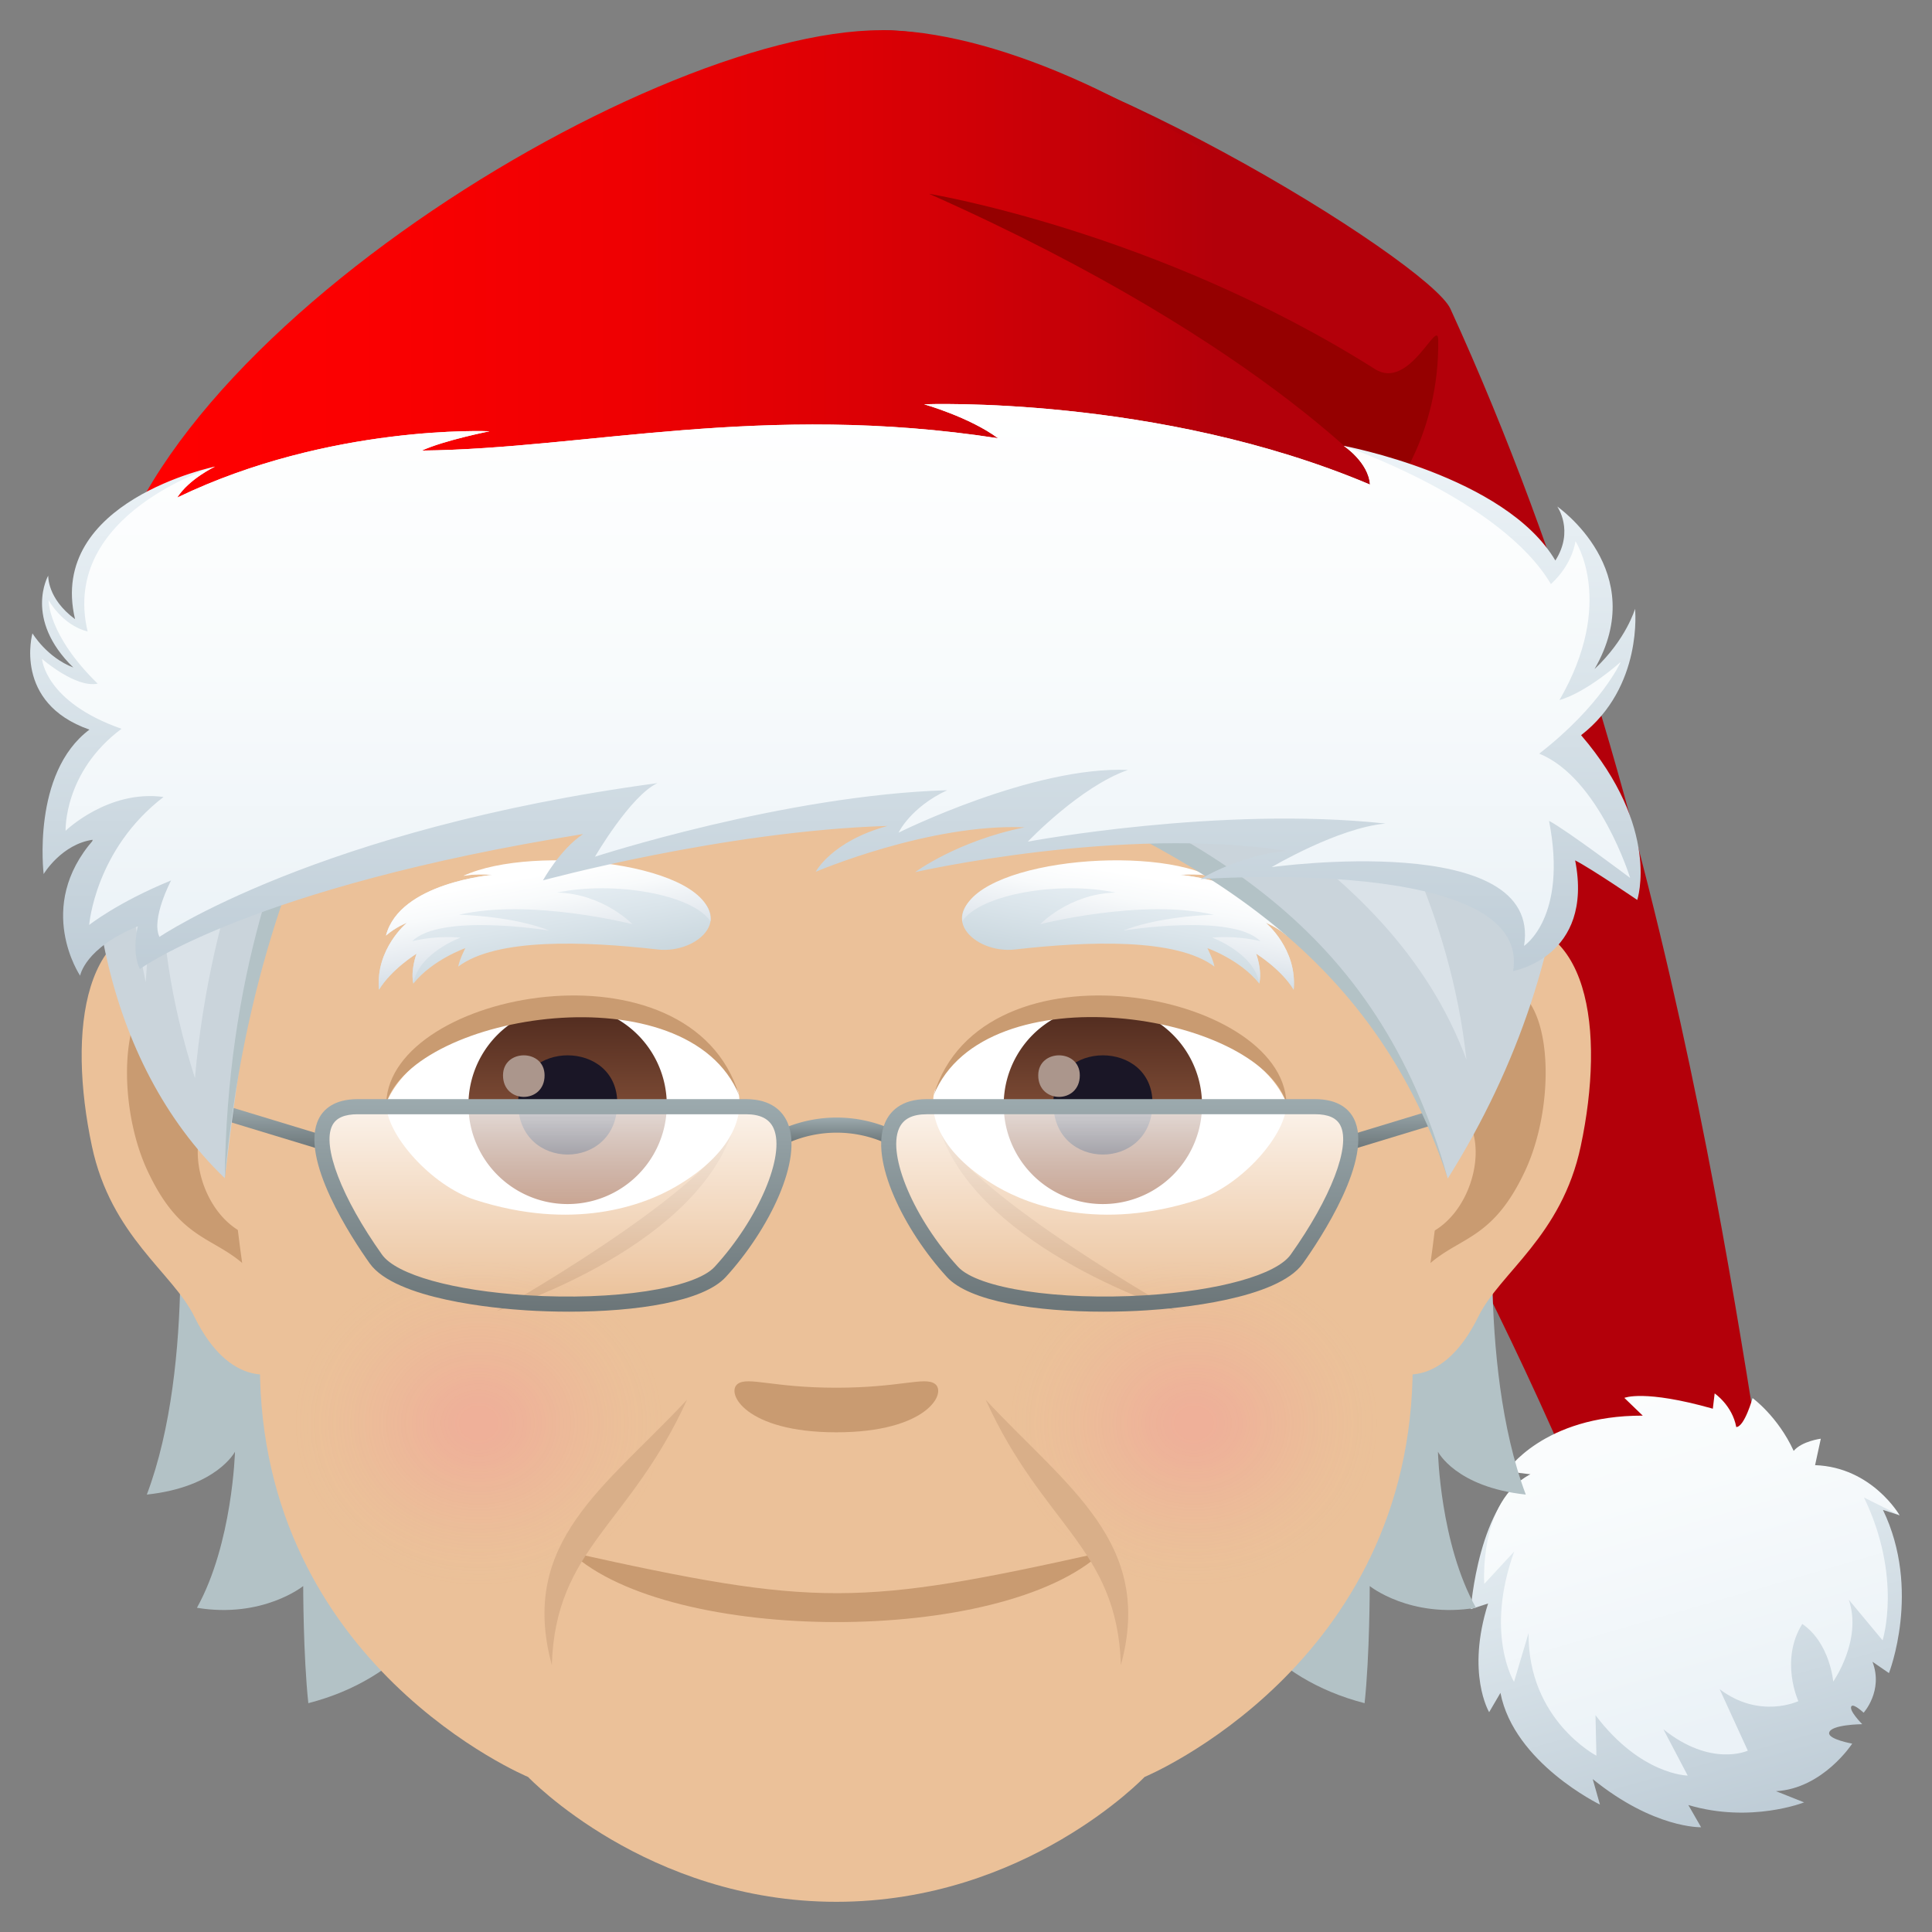 <svg xmlns="http://www.w3.org/2000/svg" xml:space="preserve" style="enable-background:new 0 0 64 64" viewBox="0 0 64 64"><rect x="0" y="0" width="64" height="64" fill="#808080" stroke="none"/><path d="M58.961 52.18c-1.167-6.021-3.155-24.997-10.915-41.952C47.333 8.669 34.944 1 29.204 1c0 12.369 15.832 29.343 24.347 51.489.728 1.895 5.655.954 5.41-.309z" style="fill:#b3000a"/><linearGradient id="a" x1="-2306.359" x2="-2312.433" y1="380.435" y2="365.779" gradientTransform="rotate(6.91 1527.288 19802.194)" gradientUnits="userSpaceOnUse"><stop offset="0" style="stop-color:#beccd6"/><stop offset=".54" style="stop-color:#dbe5eb"/><stop offset="1" style="stop-color:#f0f6fa"/></linearGradient><path d="M50.701 48.838c-1.725.894-1.98 4.467-1.98 4.467l.574-.187c-.735 2.317.035 3.6.035 3.6l.374-.639C50.156 58.402 53 59.778 53 59.778l-.239-.843c2.029 1.645 3.59 1.595 3.59 1.595l-.422-.736c2.064.614 3.835-.088 3.835-.088l-.933-.371c1.556-.085 2.526-1.575 2.526-1.575s-.783-.14-.765-.35c.023-.285 1.097-.294 1.097-.294s-.473-.474-.353-.6c.079-.082.399.22.399.22s.661-.729.293-1.688l.546.375s1.082-2.752-.199-5.406l.554.18c-5.425-3.608-12.227-1.36-12.227-1.36z" style="fill:url(#a)"/><linearGradient id="b" x1="-2307.082" x2="-2313.259" y1="377.202" y2="362.725" gradientTransform="rotate(6.91 1527.288 19802.194)" gradientUnits="userSpaceOnUse"><stop offset="0" style="stop-color:#ebf2f7"/><stop offset=".516" style="stop-color:#f8fbfc"/><stop offset="1" style="stop-color:#fff"/></linearGradient><path d="M57.516 47.274c-.132-.72-.716-1.115-.716-1.115l-.06.506c-2.283-.646-2.931-.358-2.931-.358l.609.588c-3.296-.01-4.513 1.846-4.513 1.846l.796.097c-1.725.895-1.533 3.63-1.533 3.63l.992-1.072c-.984 2.732-.006 4.318-.006 4.318l.482-1.617c-.026 2.882 2.247 4.062 2.247 4.062l-.03-1.341c1.504 1.989 3.054 2 3.054 2l-.805-1.533c1.59 1.274 2.796.707 2.796.707l-.932-2.035c1.327 1.005 2.607.396 2.607.396s-.623-1.353.13-2.558c.92.632 1.025 1.909 1.025 1.909s.97-1.375.516-2.711l1.119 1.345s.665-2.078-.616-4.732l1.181.591s-.912-1.594-2.801-1.662l.19-.876s-.628.08-.899.404c-.526-1.147-1.362-1.75-1.362-1.75s-.266.953-.54.96z" style="fill:url(#b)"/><path d="M5.844 38.65s.67 6.49-.98 10.86c2.32-.25 2.92-1.42 2.92-1.42s-.08 3.04-1.26 5.17c2.18.36 3.52-.72 3.52-.72s0 2.3.17 3.88c6.35-1.64 5.97-9.03 5.97-9.03l-10.34-8.74zm44.7 10.86c-1.65-4.38-.98-10.86-.98-10.86l-10.33 8.74s-.38 7.39 5.97 9.03c.17-1.58.17-3.88.17-3.88s1.34 1.08 3.52.72c-1.19-2.12-1.26-5.17-1.26-5.17s.59 1.17 2.91 1.42z" style="fill:#b3c2c6"/><path d="M49.34 30.564c-3.35.406-5.769 11.62-3.663 14.58.295.413 2.021 1.073 3.3-1.54.71-1.445 2.755-2.652 3.387-5.634.813-3.824.307-7.808-3.025-7.406zm-43.268 0c3.35.406 5.768 11.62 3.66 14.58-.295.413-2.021 1.073-3.3-1.54-.71-1.445-2.754-2.652-3.387-5.634-.813-3.824-.305-7.81 3.027-7.406z" style="fill:#ebc199"/><path d="M49.247 32.716c-.873.273-1.826 1.605-2.344 3.818 3.055-.656 2.292 4.432-.363 4.525.024.512.059 1.04.121 1.592 1.28-1.855 2.578-1.11 3.865-3.875 1.16-2.49.885-6.74-1.279-6.06zm-40.741 3.81c-.518-2.207-1.47-3.539-2.342-3.81-2.164-.681-2.442 3.57-1.281 6.06 1.287 2.766 2.586 2.02 3.867 3.875a23.21 23.21 0 0 0 .119-1.594c-2.627-.125-3.379-5.15-.363-4.53z" style="fill:#c99b71"/><path d="M27.705 9C.343 9 8.61 45.22 8.61 45.22c0 9.959 8.883 13.644 8.883 13.644S21.426 63 27.705 63c6.28 0 10.21-4.136 10.21-4.136s8.883-3.685 8.883-13.643c0 0 8.271-36.221-19.093-36.221z" style="fill:#ebc199"/><radialGradient id="c" cx="71.681" cy="94.563" r="5.93" gradientTransform="matrix(1.032 0 0 .909 -58.117 -38.812)" gradientUnits="userSpaceOnUse"><stop offset=".1" style="stop-color:#ff6399;stop-opacity:.45"/><stop offset=".281" style="stop-color:#fe6799;stop-opacity:.359"/><stop offset=".469" style="stop-color:#fb7499;stop-opacity:.266"/><stop offset=".659" style="stop-color:#f78899;stop-opacity:.17"/><stop offset=".851" style="stop-color:#f1a599;stop-opacity:.074"/><stop offset="1" style="stop-color:#ebc199;stop-opacity:0"/></radialGradient><path d="M15.858 41.72c3.379 0 6.12 2.413 6.12 5.387 0 2.977-2.741 5.389-6.12 5.389-3.38 0-6.12-2.412-6.12-5.389 0-2.974 2.74-5.388 6.12-5.388z" style="opacity:.4;fill:url(#c)"/><radialGradient id="d" cx="94.639" cy="94.563" r="5.93" gradientTransform="matrix(1.032 0 0 .909 -58.117 -38.812)" gradientUnits="userSpaceOnUse"><stop offset=".1" style="stop-color:#ff6399;stop-opacity:.45"/><stop offset=".281" style="stop-color:#fe6799;stop-opacity:.359"/><stop offset=".469" style="stop-color:#fb7499;stop-opacity:.266"/><stop offset=".659" style="stop-color:#f78899;stop-opacity:.17"/><stop offset=".851" style="stop-color:#f1a599;stop-opacity:.074"/><stop offset="1" style="stop-color:#ebc199;stop-opacity:0"/></radialGradient><path d="M39.551 41.72c3.378 0 6.12 2.413 6.12 5.387 0 2.978-2.741 5.389-6.12 5.389-3.38 0-6.12-2.411-6.12-5.389 0-2.974 2.74-5.388 6.12-5.388z" style="opacity:.4;fill:url(#d)"/><path d="M30.967 45.84c-.346-.243-1.156.13-3.264.13-2.105 0-2.916-.373-3.261-.13-.414.29.244 1.607 3.261 1.607 3.018 0 3.68-1.314 3.264-1.608z" style="fill:#c99b71"/><path d="M31.155 37.496c1.369 3.933 7.802 5.933 7.802 5.933s-6.755-3.804-7.802-5.933zM16.454 43.43s6.414-1.96 7.802-5.934c-1.047 2.129-7.802 5.933-7.802 5.933z" style="fill:#d9af89"/><path d="M24.457 36.16c.207.947-.343 2.137-2.066 3.145-1.096.64-3.416 1.484-6.654.441-1.45-.469-2.975-2.188-2.942-3.213 1.414-3.338 9.703-4.535 11.662-.373z" style="fill:#fff"/><linearGradient id="e" x1="-425.561" x2="-425.561" y1="476.194" y2="477.194" gradientTransform="matrix(6.57 0 0 -6.57 2814.782 3168.527)" gradientUnits="userSpaceOnUse"><stop offset="0" style="stop-color:#a6694a"/><stop offset="1" style="stop-color:#4f2a1e"/></linearGradient><path d="M18.803 33.316a3.285 3.285 0 1 1 0 6.57 3.285 3.285 0 0 1 0-6.57z" style="fill:url(#e)"/><path d="M17.163 36.54c0 2.274 3.285 2.274 3.285 0 0-2.108-3.285-2.108-3.285 0z" style="fill:#1a1626"/><path d="M16.663 35.623c0 .951 1.377.951 1.377 0 0-.885-1.377-.885-1.377 0z" style="fill:#ab968c"/><path d="M24.485 36.285c-1.703-4.156-10.707-2.732-11.69.248.137-3.717 10.084-5.566 11.69-.248z" style="fill:#c99b71"/><path d="M30.951 36.16c-.207.947.344 2.137 2.069 3.145 1.093.64 3.414 1.484 6.652.441 1.453-.467 2.975-2.188 2.942-3.213-1.412-3.338-9.702-4.535-11.662-.373z" style="fill:#fff"/><linearGradient id="f" x1="-425.561" x2="-425.561" y1="476.194" y2="477.194" gradientTransform="matrix(6.57 0 0 -6.57 2832.512 3168.527)" gradientUnits="userSpaceOnUse"><stop offset="0" style="stop-color:#a6694a"/><stop offset="1" style="stop-color:#4f2a1e"/></linearGradient><path d="M36.533 33.316a3.285 3.285 0 1 1 .001 6.57 3.285 3.285 0 0 1 0-6.57z" style="fill:url(#f)"/><path d="M34.893 36.54c0 2.274 3.285 2.274 3.285 0 0-2.108-3.285-2.108-3.285 0z" style="fill:#1a1626"/><path d="M34.393 35.623c0 .951 1.377.951 1.377 0 0-.885-1.377-.885-1.377 0z" style="fill:#ab968c"/><path d="M30.926 36.285c1.701-4.154 10.701-2.75 11.688.248-.137-3.717-10.082-5.566-11.688-.248zm-12.017 15.14c3.28 3.06 14.27 3.096 17.593 0-8.035 1.79-9.45 1.813-17.593 0z" style="fill:#c99b71"/><path d="M22.758 46.369c-2.695 2.89-5.588 4.697-4.478 8.79.119-3.886 2.582-4.618 4.478-8.79zm14.373 8.789c1.102-4.049-1.758-5.871-4.478-8.787 1.894 4.176 4.355 4.902 4.478 8.787z" style="fill:#d9af89"/><linearGradient id="g" x1="37.254" x2="37.897" y1="32.176" y2="28.526" gradientUnits="userSpaceOnUse"><stop offset="0" style="stop-color:#cad7de"/><stop offset=".417" style="stop-color:#dbe5eb"/><stop offset="1" style="stop-color:#f0f6fa"/></linearGradient><path d="M33.612 31.454c2.465-.28 5.357-.383 6.618.566-.039-.23-.233-.61-.233-.61s1.082.378 1.718 1.172c.103-.444-.105-.992-.105-.992s.834.516 1.245 1.195c.124-1.354-.928-2.22-.928-2.22s.374.146.696.427c-.448-1.749-3.525-2.01-3.525-2.01s.454-.055.958.03c-2.654-.938-5.822-.3-7.188.334-2.015.936-.588 2.259.744 2.108z" style="fill:url(#g)"/><linearGradient id="h" x1="37.325" x2="37.91" y1="31.81" y2="28.488" gradientUnits="userSpaceOnUse"><stop offset="0" style="stop-color:#d4dee6"/><stop offset=".248" style="stop-color:#e6ebf0"/><stop offset=".597" style="stop-color:#f8fafb"/><stop offset=".842" style="stop-color:#fff"/></linearGradient><path d="M31.874 30.52c.605-.906 3.236-1.342 5.08-.952-1.529.036-2.494 1.047-2.494 1.047s3.358-.86 5.747-.314c-1.988.075-2.991.525-2.991.525s3.594-.587 4.536.351c-.848-.203-1.598-.117-1.598-.117s1.4.513 1.561 1.522c.103-.444-.105-.992-.105-.992s.834.516 1.245 1.195c.124-1.354-.928-2.22-.928-2.22s.373.146.696.427c-.448-1.749-3.525-2.01-3.525-2.01s.454-.055.957.03c-2.332-1.077-8.289-.403-8.18 1.507z" style="fill:url(#h)"/><linearGradient id="i" x1="18.156" x2="17.512" y1="32.176" y2="28.526" gradientUnits="userSpaceOnUse"><stop offset="0" style="stop-color:#cad7de"/><stop offset=".417" style="stop-color:#dbe5eb"/><stop offset="1" style="stop-color:#f0f6fa"/></linearGradient><path d="M21.798 31.454c-2.466-.28-5.358-.383-6.619.566.04-.23.234-.61.234-.61s-1.083.378-1.719 1.172c-.102-.444.106-.992.106-.992s-.835.516-1.245 1.195c-.125-1.354.927-2.22.927-2.22s-.373.146-.696.427c.449-1.749 3.525-2.01 3.525-2.01s-.454-.055-.957.03c2.654-.938 5.822-.3 7.187.334 2.015.936.589 2.259-.743 2.108z" style="fill:url(#i)"/><linearGradient id="j" x1="18.085" x2="17.499" y1="31.81" y2="28.488" gradientUnits="userSpaceOnUse"><stop offset="0" style="stop-color:#d4dee6"/><stop offset=".248" style="stop-color:#e6ebf0"/><stop offset=".597" style="stop-color:#f8fafb"/><stop offset=".842" style="stop-color:#fff"/></linearGradient><path d="M23.535 30.52c-.605-.906-3.236-1.342-5.08-.952 1.529.036 2.495 1.047 2.495 1.047s-3.359-.86-5.747-.314c1.988.075 2.99.525 2.99.525s-3.594-.587-4.535.351c.847-.203 1.597-.117 1.597-.117s-1.4.513-1.561 1.522c-.102-.444.106-.992.106-.992s-.835.516-1.245 1.195c-.125-1.354.927-2.22.927-2.22s-.373.146-.696.427c.449-1.749 3.525-2.01 3.525-2.01s-.453-.055-.957.03c2.333-1.077 8.29-.403 8.181 1.507z" style="fill:url(#j)"/><linearGradient id="k" x1="27.715" x2="27.715" y1="37.872" y2="37.02" gradientUnits="userSpaceOnUse"><stop offset="0" style="stop-color:#6b7578"/><stop offset="1" style="stop-color:#9caaae"/></linearGradient><path d="m26.08 37.872-.206-.455a4.469 4.469 0 0 1 3.682 0l-.206.455a3.979 3.979 0 0 0-3.27 0z" style="fill:url(#k)"/><linearGradient id="l" x1="46.309" x2="46.309" y1="38.118" y2="36.618" gradientUnits="userSpaceOnUse"><stop offset="0" style="stop-color:#6b7578"/><stop offset="1" style="stop-color:#9caaae"/></linearGradient><path d="m44.663 38.118 3.291-1v-.5l-3.29 1z" style="fill:url(#l)"/><linearGradient id="m" x1="9.101" x2="9.101" y1="38.118" y2="36.618" gradientUnits="userSpaceOnUse"><stop offset="0" style="stop-color:#6b7578"/><stop offset="1" style="stop-color:#9caaae"/></linearGradient><path d="M10.746 38.118v-.5l-3.29-1v.5z" style="fill:url(#m)"/><linearGradient id="n" x1="37.091" x2="37.091" y1="43.2" y2="36.66" gradientUnits="userSpaceOnUse"><stop offset="0" style="stop-color:#fff;stop-opacity:0"/><stop offset="1" style="stop-color:#fff;stop-opacity:.8"/></linearGradient><path d="M43.56 36.66H30.7c-2.305 0-1.109 3.334.853 5.474 1.468 1.601 10.141 1.35 11.406-.429 1.536-2.16 2.805-5.045.601-5.045z" style="fill:url(#n)"/><linearGradient id="o" x1="-82.281" x2="-82.281" y1="43.2" y2="36.66" gradientTransform="matrix(-1 0 0 1 -63.963 0)" gradientUnits="userSpaceOnUse"><stop offset="0" style="stop-color:#fff;stop-opacity:0"/><stop offset="1" style="stop-color:#fff;stop-opacity:.8"/></linearGradient><path d="M11.85 36.66h12.86c2.305 0 1.108 3.334-.853 5.474-1.468 1.601-10.142 1.35-11.407-.429-1.536-2.16-2.805-5.045-.6-5.045z" style="fill:url(#o)"/><linearGradient id="p" x1="37.092" x2="37.092" y1="43.451" y2="36.41" gradientUnits="userSpaceOnUse"><stop offset="0" style="stop-color:#6b7578"/><stop offset="1" style="stop-color:#9caaae"/></linearGradient><path d="M36.556 43.451c-2.228 0-4.44-.332-5.187-1.147-1.428-1.558-2.583-3.9-2.045-5.124.155-.351.519-.77 1.376-.77h12.86c.79 0 1.134.348 1.285.64.676 1.31-1.117 4.005-1.682 4.8-.852 1.198-4.187 1.495-5.19 1.557-.463.03-.94.044-1.417.044zm-5.856-6.54c-.478 0-.778.153-.918.47-.395.897.5 2.997 1.955 4.585.658.716 3.323 1.12 6.206.942 2.45-.152 4.339-.682 4.813-1.348 1.336-1.878 1.997-3.6 1.645-4.28-.128-.249-.403-.37-.84-.37H30.7z" style="fill:url(#p)"/><linearGradient id="q" x1="18.317" x2="18.317" y1="43.451" y2="36.41" gradientUnits="userSpaceOnUse"><stop offset="0" style="stop-color:#6b7578"/><stop offset="1" style="stop-color:#9caaae"/></linearGradient><path d="M18.853 43.451c-.476 0-.953-.015-1.417-.044-1.002-.062-4.338-.36-5.19-1.557-.565-.795-2.357-3.49-1.681-4.8.15-.292.495-.64 1.284-.64h12.86c.858 0 1.221.419 1.376.77.538 1.223-.617 3.566-2.044 5.124-.748.815-2.96 1.147-5.188 1.147zm-7.004-6.54c-.437 0-.712.12-.84.368-.352.682.31 2.403 1.645 4.281.474.667 2.363 1.196 4.813 1.348 2.882.18 5.548-.225 6.206-.942 1.454-1.588 2.35-3.688 1.955-4.585-.14-.317-.44-.47-.919-.47H11.85z" style="fill:url(#q)"/><path d="M13.817 11.27c7.6 7.25 30.222 11.79 34.142 27.76C42.609 23 22.938 27.5 13.817 11.27z" style="fill:#b3c2c6"/><path d="M27.708 5c-8.83 0-13.24 4-14.14 5.9 11.01 16.81 29.67 11.12 34.391 28.14C57.449 23.93 49.569 5 27.708 5z" style="fill:#cad4db"/><path d="M27.708 5c-7.864 0-13.047 3.194-14.14 5.9 3.807 10.258 29.946 10.57 35.01 24.203-1.066-9.784-8.817-16.308-8.817-16.308s6.971 4.502 10.438 10.857c-.646-9.125-7.84-14.379-7.84-14.379s6.487 4.503 8.63 9.692C49.722 14.445 44.669 5 27.708 5z" style="fill:#dae2e8"/><path d="M46.365 15.543C39.071 3.258 23.406 6.496 23.406 6.496s13.035.677 22.96 9.047z" style="fill:#e6ebef"/><path d="M47.003 23.191C36.528 3.588 16.947 10.004 16.947 10.004s16.94-.652 30.056 13.187z" style="fill:#e6ebef"/><path d="M18.054 12.704c10.79 4 23.175 11.207 23.175 11.207s-7.322-10.999-23.175-11.207z" style="fill:#e6ebef"/><path d="M13.567 10.9c-10.67 2.44-14.11 20.45-6.12 28.13.99-8.19 1.95-13.45 7.39-18.99 0 0 .32-4.87-1.27-9.14z" style="fill:#cad4db"/><path d="M14.587 19.41s-7.01 6.5-7.14 19.62c1.2-13 7.46-18.87 7.46-18.87l-.32-.75z" style="fill:#b3c2c6"/><path d="M13.677 11.27s-12.38 4.23-8.85 21.27c.08-1.373.268-2.644.52-3.84-.024 2.126.293 4.46 1.11 7.01 1.07-11.84 7.94-17.62 7.94-17.62l-.72-6.82z" style="fill:#dae2e8"/><path d="M6.054 28.501c1.58-8.85 8.607-14.685 8.607-14.685S4.892 14.46 6.053 28.5z" style="fill:#e6ebef"/><path d="M13.567 10.9c-2.91 13.2 11.04 15.79 16.951 15.79-10.62-7.36-16.95-15.79-16.95-15.79z" style="fill:#cad4db"/><path d="M13.217 13.25c.28 7.56 4.4 12.28 17.301 13.44-10.09.68-18.851-4.36-17.3-13.44z" style="fill:#b3c2c6"/><path d="M13.567 10.9s-1.615 11.887 16.951 15.79c-10.232-7.895-12.082-12.454-16.95-15.79z" style="fill:#dae2e8"/><path d="M24.228 23.233c-3.274-2.138-8.558-9.85-8.558-9.85s1.034 7.968 8.558 9.85z" style="fill:#e6ebef"/><linearGradient id="r" x1="3.366" x2="51.659" y1="11.066" y2="11.066" gradientUnits="userSpaceOnUse"><stop offset="0" style="stop-color:red"/><stop offset=".176" style="stop-color:#fb0001"/><stop offset=".351" style="stop-color:#ef0002"/><stop offset=".526" style="stop-color:#db0005"/><stop offset=".699" style="stop-color:#c00008"/><stop offset=".764" style="stop-color:#b3000a"/></linearGradient><path d="M29.204 1C21.197 1 3.366 12.151 3.366 21.131H51.66C49.945 9.799 36.279 1 29.204 1z" style="fill:url(#r)"/><path d="M30.774 6.419C42.202 11.497 46.1 16.338 46.1 16.338s1.594-1.975 1.542-5.078c-.013-.753-.948 1.69-2.09.969-7.241-4.575-14.78-5.81-14.78-5.81z" style="fill:#950000"/><linearGradient id="s" x1="3081.942" x2="3081.942" y1="203.842" y2="222.782" gradientTransform="rotate(180 1554.808 118.082)" gradientUnits="userSpaceOnUse"><stop offset="0" style="stop-color:#beccd6"/><stop offset=".54" style="stop-color:#dbe5eb"/><stop offset="1" style="stop-color:#f0f6fa"/></linearGradient><path d="M1.075 20.98s-.653 2.301 1.888 3.19c-1.924 1.437-1.517 4.784-1.517 4.784s.596-1.003 1.654-1.14c-1.974 2.25-.445 4.508-.445 4.508s.143-.916 1.912-1.638c0 0-.221.821.066 1.416 0 0 3.722-2.72 14.68-4.47-.766.513-1.326 1.533-1.326 1.533s6.016-1.639 11.413-1.803c-1.86.51-2.378 1.519-2.378 1.519s3.757-1.604 6.918-1.473c-2.237.453-3.625 1.485-3.625 1.485s6.813-1.552 12.307-.705c-1.579.143-2.86.938-2.86.938s10.987-.813 10.362 3.042c0 0 2.68-.463 2.055-3.665.577.3 2.057 1.311 2.057 1.311s.795-2.366-1.86-5.458c2.062-1.599 1.787-4.187 1.787-4.187s-.288 1.008-1.342 1.996c1.872-3.234-1.234-5.383-1.234-5.383s.568.801-.064 1.788c-1.652-2.804-7.01-3.799-7.01-3.799s.823.545.87 1.283c-7.006-2.966-14.772-2.66-14.772-2.66s1.504.425 2.452 1.126c-7.797-1.203-13.647.348-19.088.408.718-.335 2.242-.64 2.242-.64s-5.285-.243-10.347 2.197c.39-.617 1.253-1.027 1.253-1.027s-5.564 1.142-4.637 5.054c-.93-.685-.888-1.442-.888-1.442s-.825 1.431.83 3.044c-.88-.337-1.353-1.132-1.353-1.132z" style="fill:url(#s)"/><linearGradient id="t" x1="3081.919" x2="3081.919" y1="204.831" y2="222.782" gradientTransform="rotate(180 1554.808 118.082)" gradientUnits="userSpaceOnUse"><stop offset="0" style="stop-color:#ebf2f7"/><stop offset=".516" style="stop-color:#f8fbfc"/><stop offset="1" style="stop-color:#fff"/></linearGradient><path d="M1.392 21.825s.092 1.428 2.633 2.317c-1.924 1.437-1.852 3.379-1.852 3.379s1.411-1.37 3.245-1.12c-2.271 1.74-2.464 4.24-2.464 4.24s.945-.753 2.714-1.475c0 0-.673 1.275-.386 1.87 0 0 5.257-3.58 16.496-5.094-.896.421-2.069 2.438-2.069 2.438s6.27-2.04 11.667-2.203c-1.224.574-1.61 1.406-1.61 1.406s4.437-2.21 7.599-2.078c-1.594.558-3.317 2.375-3.317 2.375s6.37-1.19 11.849-.599c-1.58.143-3.771 1.443-3.771 1.443s8.985-1.247 8.36 2.61c0 0 1.453-.94.828-4.142.576.301 2.687 1.891 2.687 1.891s-1.02-3.307-3.012-4.118c2.06-1.599 2.7-3.038 2.7-3.038s-1.11 1-2.03 1.264c1.873-3.234.53-5.264.53-5.264s-.079.75-.813 1.422c-1.652-2.804-6.864-4.58-6.864-4.58s.824.545.87 1.283c-7.005-2.966-14.77-2.66-14.77-2.66s1.503.425 2.451 1.126c-7.798-1.203-13.647.348-19.088.408.718-.335 2.242-.64 2.242-.64s-5.285-.243-10.347 2.197c.39-.617 1.253-1.027 1.253-1.027s-5.147 1.55-4.22 5.463c-.847-.212-1.293-1.039-1.293-1.039s-.03 1.152 1.625 2.766c-.732.155-1.843-.82-1.843-.82z" style="fill:url(#t)"/></svg>